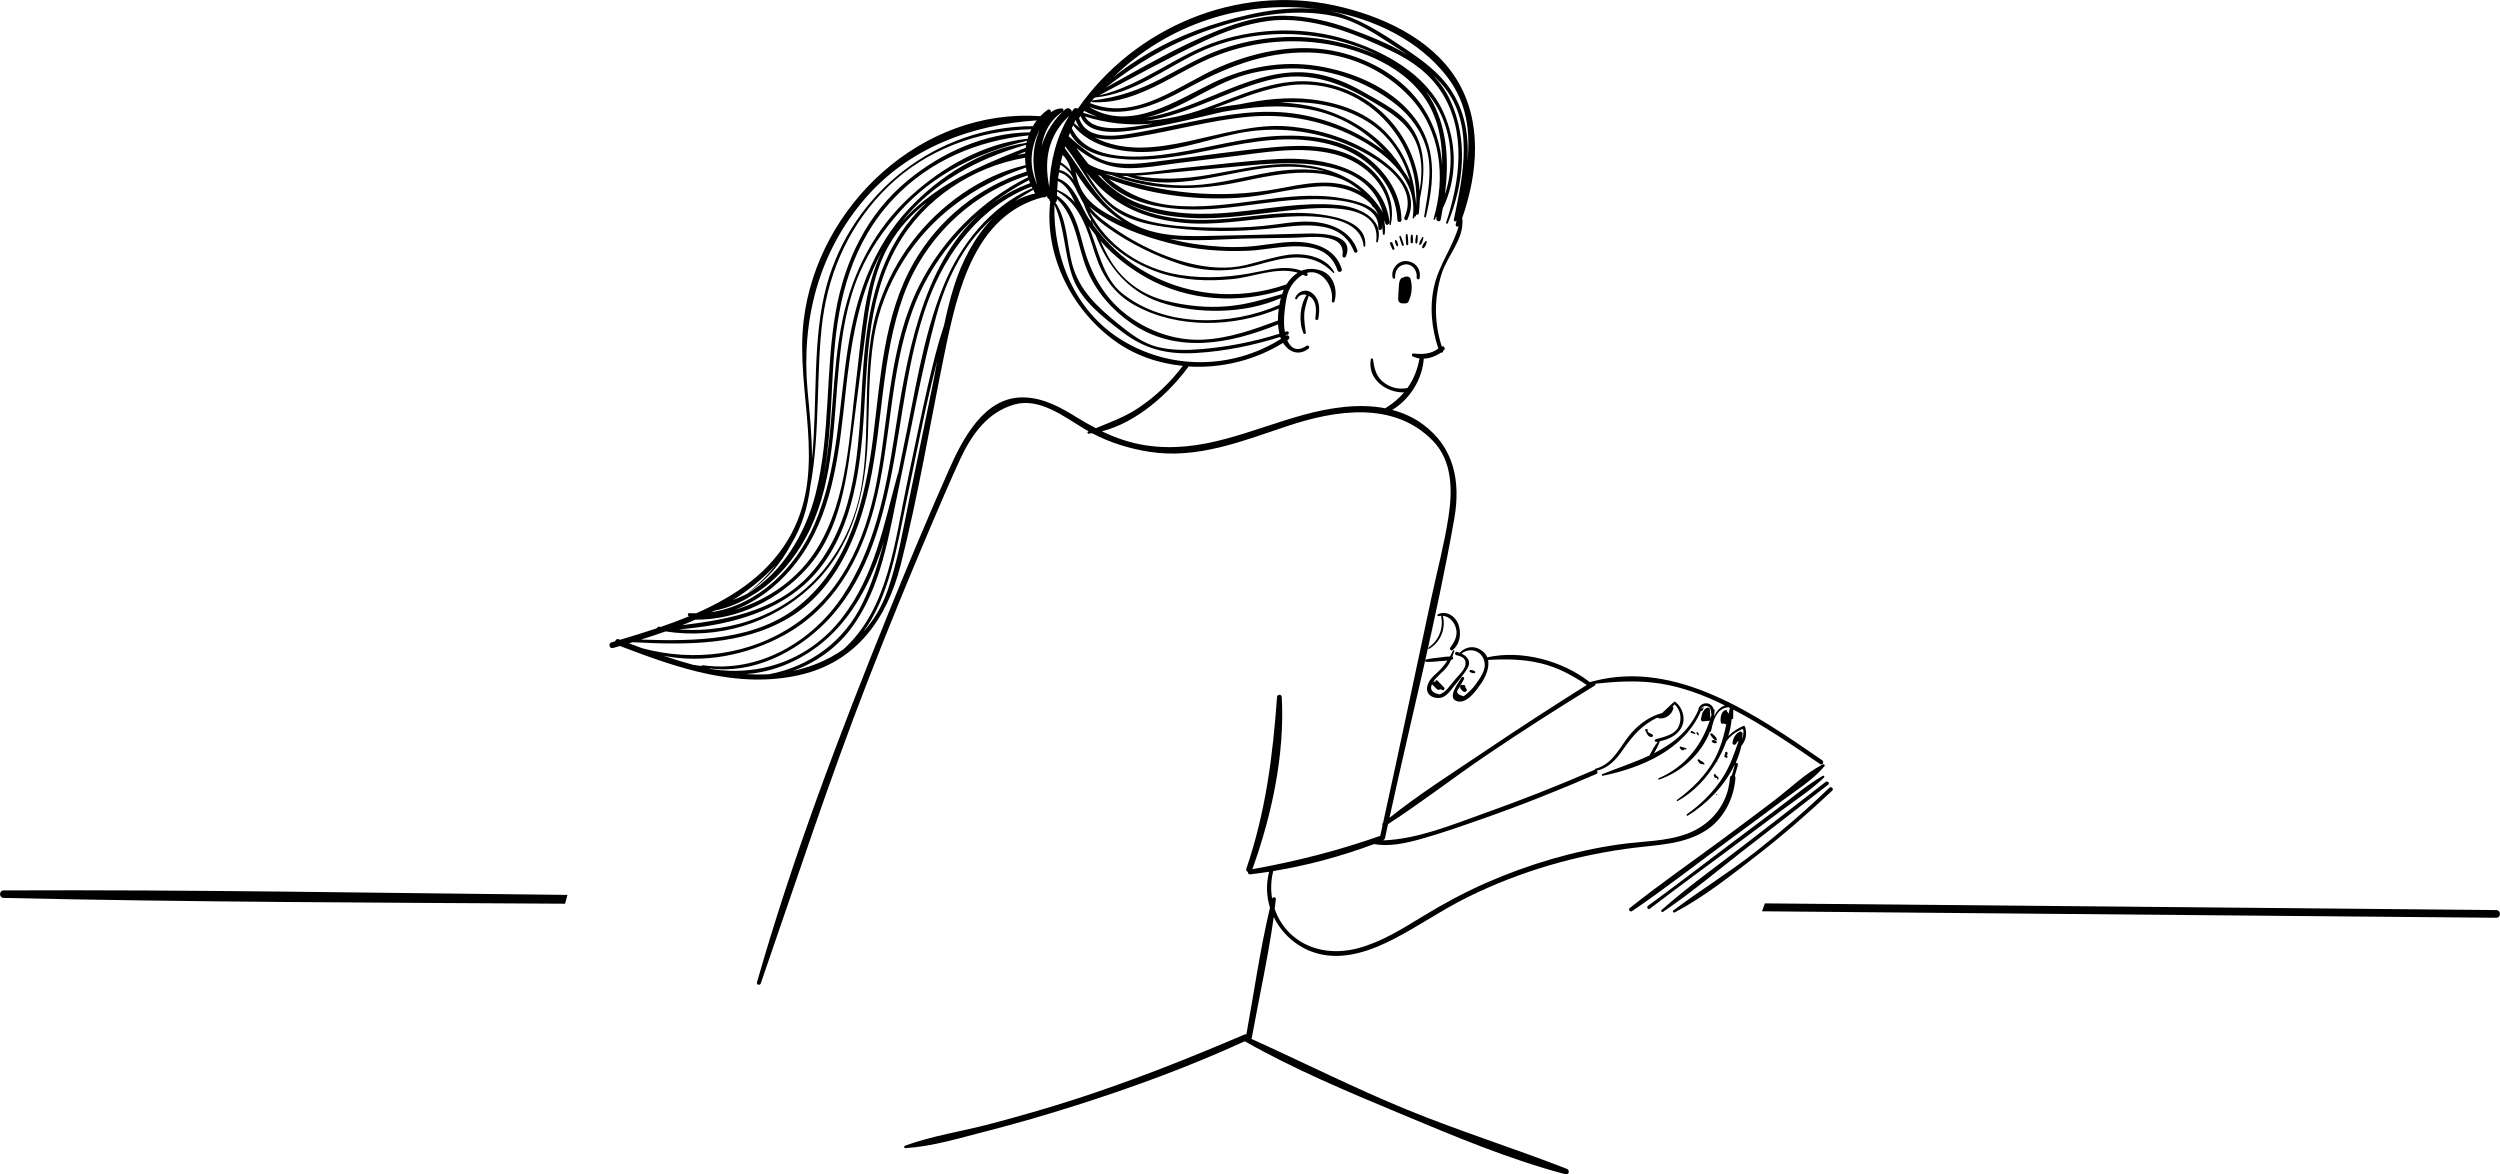 <svg xmlns="http://www.w3.org/2000/svg" version="1.1" id="Layer_1" x="0px" y="0px" style="enable-background:new 0 0 1000 1000;" viewBox="53.87 331.07 915.27 429.95"> <g> <path d="M261.62,658.7c-68.79-0.69-137.61-1.96-206.4-1.64c-1.78,0.01-1.77,2.71,0,2.75c68.48,1.55,137.02,1.7,205.53,2.12 C261.03,660.84,261.32,659.77,261.62,658.7z"/> <path d="M967.76,664.26c-89.25-0.81-178.5-1.64-267.75-2.46c-0.33,0.97-0.68,1.93-1.06,2.9c89.6,0.79,179.21,1.57,268.81,2.37 C969.57,667.08,969.56,664.28,967.76,664.26z"/> <path d="M568.68,426.65c-3.15-0.17-5.78,3.18-4.91,6.17c0.14,0.47,0.85,0.38,0.85-0.12c-0.01-2.25,0.82-4.1,3.15-4.73 c2.85-0.77,5.1,2.06,4.74,4.67c-0.1,0.7,0.95,1.03,1.09,0.3C574.24,429.63,572.03,426.83,568.68,426.65z"/> <path d="M570.3,433.25c-0.14-0.51-0.68-1-1.24-0.94c-0.26,0.03-0.53,0.05-0.79,0.08c-0.32,0.03-0.55,0.17-0.75,0.35 c-0.32-0.02-0.65,0.12-0.84,0.41c-0.64,0.95-0.63,2.07-0.71,3.18c-0.09,1.46-0.19,2.92-0.22,4.38c-0.02,0.78,0.66,1.41,1.42,1.42 l1.17,0.02c0.45,0.01,1.02-0.26,1.21-0.69C570.74,438.82,571.06,436.05,570.3,433.25z"/> <path d="M563.65,420.02c-0.23-0.64-1.13-0.27-0.86,0.36c0.29,0.66,0.54,1.36,0.9,1.99c0.21,0.38,0.79,0.12,0.69-0.29 C564.2,421.38,563.9,420.7,563.65,420.02z"/> <path d="M564.99,418.96c-0.16-0.16-0.37-0.02-0.39,0.16c-0.09,0.65,0.23,1.44,0.59,1.98c0.15,0.23,0.57,0.16,0.55-0.15 C565.7,420.28,565.48,419.46,564.99,418.96z"/> <path d="M566.71,417.56c-0.14-0.31-0.59-0.08-0.52,0.22c0.22,1.03,0.59,2.08,0.96,3.07c0.15,0.42,0.81,0.25,0.68-0.19 C567.51,419.62,567.17,418.54,566.71,417.56z"/> <path d="M569.38,418.98c-0.05-0.66-0.07-1.32-0.19-1.98c-0.07-0.39-0.63-0.26-0.65,0.09c-0.04,0.63,0.01,1.26,0.04,1.89 c0.03,0.56-0.02,1.13,0.18,1.66c0.1,0.28,0.53,0.33,0.61,0C569.51,420.09,569.41,419.54,569.38,418.98z"/> <path d="M571.06,417.21c-0.05-0.32-0.59-0.32-0.64,0c-0.12,0.83-0.16,1.69-0.1,2.53c0.04,0.54,0.8,0.54,0.84,0 C571.22,418.9,571.18,418.04,571.06,417.21z"/> <path d="M572.88,417.3c-0.01-0.3-0.47-0.39-0.54-0.07c-0.18,0.86-0.37,1.85-0.26,2.72c0.04,0.33,0.51,0.44,0.61,0.08 C572.94,419.18,572.92,418.17,572.88,417.3z"/> <path d="M574.56,417.97c-0.4,0.75-1.23,1.73-1.08,2.62c0.03,0.15,0.24,0.23,0.36,0.15c0.75-0.5,0.89-1.78,1.16-2.58 C575.08,417.89,574.68,417.73,574.56,417.97z"/> <path d="M575.83,419.34c-0.58,0.58-1.46,1.62-1.26,2.48c0.03,0.11,0.17,0.2,0.28,0.16c0.83-0.31,1.21-1.6,1.38-2.4 C576.28,419.35,576.01,419.16,575.83,419.34z"/> <path d="M534.09,438.26c-2.17-1.63-5.23-0.53-6.05,1.93c-0.13,0.4,0.5,0.67,0.69,0.29c0.76-1.51,2.16-1.8,3.48-1.42 c-2.46,3.9-2.96,9.85-1.1,14.08c0.17,0.4,0.89,0.21,0.83-0.22c-0.28-2.17-0.64-4.26-0.58-6.47c0.06-2.49,0.92-4.73,1.63-7.07 c0.63,0.33,1.2,0.79,1.6,1.37c1.38,1.98,1.11,4.67,0.83,6.92c-0.08,0.62,0.98,0.76,1.09,0.15 C537.11,444.27,537.23,440.62,534.09,438.26z"/> <path d="M680.7,599.63c-0.32-0.29-0.91,0.1-0.63,0.49c0.53,0.74,1.19,1.92,2.17,2.03c0.1,0.01,0.19-0.1,0.19-0.19 C682.44,601.01,681.34,600.21,680.7,599.63z"/> <path d="M682.4,602.69c-0.33-0.52-0.85-0.73-1.46-0.66c-0.32,0.04-0.57,0.43-0.28,0.68c0.45,0.41,0.99,0.6,1.58,0.37 C682.39,603.02,682.5,602.84,682.4,602.69z"/> <path d="M686.4,608.08c-0.1-0.17-0.22-0.28-0.36-0.37c0-0.07,0-0.14,0.01-0.21c0.07,0.01,0.16-0.01,0.19-0.08 c0.15-0.35,0.15-0.44,0.05-0.82c-0.13-0.53-0.99-0.28-0.81,0.22c0.01,0.03,0.02,0.05,0.03,0.07c-0.04,0.04-0.09,0.07-0.1,0.14 c-0.07,0.27-0.14,0.54-0.23,0.81c-0.08,0.24,0.09,0.47,0.31,0.55c0.29,0.09,0.51,0.11,0.8,0 C686.4,608.34,686.47,608.2,686.4,608.08z"/> <path d="M671.29,605.16c-0.47-0.38-1.06-0.47-1.64-0.58c-0.15-0.08-0.3-0.14-0.44-0.19c-0.27-0.09-0.5,0.24-0.36,0.47 c0.27,0.45,0.73,0.96,1.29,0.91c0.18-0.02,0.27-0.15,0.25-0.32c0-0.03-0.03-0.06-0.03-0.09c0.27,0.08,0.53,0.14,0.81,0.11 C671.3,605.45,671.42,605.26,671.29,605.16z"/> <path d="M674.54,599.47c-0.35-0.32-0.76-0.55-1.18-0.75c-0.42-0.2-0.79,0.44-0.37,0.63c0.46,0.2,0.93,0.37,1.43,0.42 C674.57,599.78,674.64,599.56,674.54,599.47z"/> <path d="M675.49,599.24c-0.2-0.33-0.71-0.03-0.52,0.3c0.18,0.31,0.33,0.52,0.61,0.74c0.12,0.1,0.28,0.01,0.26-0.15 C675.79,599.78,675.68,599.55,675.49,599.24z"/> <path d="M677.88,610.66c-0.36-0.64-0.85-0.8-1.46-1.17c-0.02-0.01-0.03,0-0.05-0.01c-0.11-0.11-0.22-0.21-0.33-0.32 c-0.29-0.3-0.85,0.11-0.59,0.46c0.37,0.49,0.67,1.09,1.3,1.23c0.1,0.02,0.2-0.04,0.24-0.13c0.18,0.11,0.38,0.21,0.64,0.25 C677.82,611.01,677.98,610.83,677.88,610.66z"/> <path d="M683,615.67c-0.01-0.1-0.06-0.2-0.17-0.22c-0.39-0.1-0.63-0.32-0.71-0.67c-0.24-0.57-1.06-0.22-0.78,0.33 c0.09,0.18,0.18,0.36,0.27,0.55c0.09,0.17,0.28,0.21,0.46,0.19l0.44,0.04c-0.01,0.16,0,0.22,0.05,0.48c0.04,0.2,0.36,0.2,0.41,0 C683.04,616,683.04,616.03,683,615.67z"/> <path d="M682.36,621.81c-0.25,0-0.25,0.38,0,0.38C682.6,622.19,682.6,621.81,682.36,621.81z"/> <path d="M659.04,600.22c-0.31-0.61-2.21-0.8-1.95-1.72c0.26-0.91-1.34-0.55-0.84,0.11c0.44,0.57,0.51,1.27,1.06,1.8 c0.43,0.42,1.19,0.73,1.67,0.25C659.1,600.54,659.11,600.37,659.04,600.22z"/> <path d="M587.75,559.49c-1.14-2.94-4.51-5.04-7.48-3.49c-0.37,0.19-0.11,0.77,0.28,0.66c0.34-0.09,0.67-0.13,0.99-0.15 c-0.04,0.06-0.06,0.14-0.04,0.23c0.89,4.46-0.91,8.87-4.67,11.44c-0.27,0.18-0.03,0.61,0.26,0.44c4.15-2.45,6.2-7.36,5.03-12.04 c-0.01-0.02-0.03-0.03-0.04-0.05c2.37,0.15,4.19,2.2,4.83,4.53c0.75,2.74-0.57,5.07-2.13,7.17c-0.37,0.49,0.36,1.22,0.85,0.85 C588.49,566.91,588.98,562.68,587.75,559.49z"/> <path d="M721,609.42c-23.78-16.4-53.33-37.02-83.83-28.94c-0.14,0-0.28,0.03-0.43,0.11c-0.27,0.07-0.54,0.14-0.82,0.22 c-10.09-7.88-25.03-11.9-37.54-9.08c-0.27-0.68-0.68-1.31-1.28-1.86c-2.78-2.54-6.16-2.47-8.86,0.17c-0.3-0.12-0.6-0.23-0.91-0.32 c-0.75-0.23-1.09,0.98-0.32,1.18c1.66,0.44,3.77,0.94,3.37,3.56c-0.28,1.85-2.42,3.71-3.57,5.13c-0.96,1.18-1.92,2.36-2.9,3.52 c-0.79,0.98-1.78,1.71-2.97,2.19c-2.84-0.56-3.74-1.84-2.77-3.8c0.03,0.12,0.08,0.23,0.18,0.33c0.55,0.53,1.1,1.06,1.66,1.6 c0.32,0.31,0.87,0.22,1.15-0.07c0.27,0.13,0.54,0.28,0.82,0.39c0.59,0.24,0.96-0.6,0.58-1c-0.8-0.84-1.59-1.7-2.42-2.51 c-0.41-0.4-0.93,0.11-0.72,0.55c-0.06-0.03-0.12-0.07-0.18-0.1c-0.21-0.12-0.43-0.12-0.61-0.04c1.18-1.94,3.53-3.53,4.9-5.29 c0.67-0.87,1.19-1.78,1.62-2.73c0.13-0.04,0.27-0.06,0.4-0.12c0.4-0.16,0.53-0.83,0.04-0.97c0.26-0.68,0.5-1.37,0.72-2.08 c0.11-0.37-0.42-0.49-0.56-0.16c-0.31,0.73-0.66,1.44-1.04,2.14c-1.2-0.05-2.42,0.2-3.62,0.33c-1.72,0.19-3.47,0.34-5.15,0.76 c-0.5,0.12-0.37,0.84,0.12,0.86c1.68,0.07,3.36-0.12,5.04-0.27c0.88-0.08,1.8-0.1,2.69-0.21c-1.11,1.68-2.42,3.24-3.93,4.58 c-1.56,1.38-2.83,2.6-3.39,4.65c-0.9,3.24,2.11,4.86,4.83,4.4c2.13-0.36,3.71-2.77,4.93-4.29c1.67-2.08,3.45-4.14,4.84-6.42 c1.6-2.64,0-4.45-2.14-5.5c3.59-2.64,8.16-0.65,8.52,3.86c0.2,2.52-1.77,5.19-3.14,7.17c-1.22,1.76-2.84,3.32-4.54,4.61 c-2.44-0.57-3.03-1.55-1.79-2.92c0.62-1.13,1.27-2.25,1.89-3.39c0.32-0.59-0.56-1.11-0.9-0.53c-0.95,1.64-5.71,7.55-1.55,8.69 c3.61,0.99,7.14-4.26,8.82-6.71c1.48-2.17,3-5.59,2.44-8.43c6.66-0.37,12.95-0.32,19.49,1.28c6.13,1.5,11.46,4.43,16.63,7.88 c-12.6,7.92-25.09,16.02-37.43,24.34c-11.67,7.87-23.76,15.5-34.8,24.3c7.92-36.45,17.26-72.76,23.72-109.47 c2.4-13.61-0.01-26.21-11.57-34.65c-3.45-2.52-7.22-4.18-11.15-5.22c6.51-3.89,11.04-11.26,11.56-18.77 c2.2-0.08,4.42-0.91,6.21-2.17c0.44,0.12,0.97-0.18,0.86-0.69c0.11-0.09,0.24-0.18,0.34-0.28c0.68-0.63-0.1-1.58-0.84-1.36 c-2.79-8.73-2.81-17.59-0.08-26.43c2.1-6.8,8.22-12.66,7.65-20.1c-0.01-0.11-0.07-0.19-0.14-0.25c5.85-16.6,7.55-35.77-2.12-51.18 c-9.5-15.13-27.82-23.22-44.6-26.86c-35.85-7.76-73.22,8.07-93.93,37.81c-0.49-0.33-1.22-0.32-1.68,0.34 c-0.19,0.26-0.34,0.55-0.52,0.81c-0.06-0.97-1.38-1.82-2.37-0.96c-4.05,3.56-7.13,8.36-8.68,13.53c0.78-5,3.03-9.55,7.68-12.6 c0.53-0.35,0.35-1.24-0.33-1.23c-1.63,0.03-2.96,0.62-4.07,1.53c0.45-0.61-0.44-1.47-1.05-1.04c-1.01,0.71-1.89,1.51-2.71,2.37 c-43.33-3.05-81.58,32.65-86.64,74.73c-3.15,26.19,8.7,53.28-4.48,78.09c-7.47,14.06-20.51,22.86-34.89,29.17 c-0.83,0-1.65-0.01-2.49-0.05c-0.73-0.04-0.72,1.02-0.05,1.13c-3.44,1.43-6.94,2.72-10.44,3.92c-0.18-0.03-0.35-0.05-0.53-0.09 c-0.43-0.09-0.73,0.22-0.8,0.55c-0.07,0.01-0.14,0.02-0.2,0.02c-0.1,0.01-0.17,0.07-0.23,0.12c-4.41,1.48-8.82,2.82-13.1,4.1 c-0.17-0.07-0.35-0.13-0.52-0.2c-0.67-0.26-1.14,0.18-1.26,0.73c-0.45,0.13-0.91,0.27-1.36,0.4c-1.33,0.39-0.76,2.47,0.57,2.08 c0.83-0.24,1.67-0.49,2.5-0.74c20.99,8.03,42.9,15.73,65.56,10.68c20.93-4.67,32.22-20.56,37.25-40.42 c6.5-25.66,10.82-52.06,16.16-77.99c4.68-22.74,11.06-50.11,35.89-56.57c0.42,0.21,0.95,0.05,1.24-0.32 c0.05-0.01,0.09-0.03,0.14-0.04c0.14,0.23,0.25,0.47,0.4,0.71c0.13,0.21,0.33,0.31,0.53,0.34c0,0.02,0,0.04,0,0.07 c0.01,0.38,0.16,0.66,0.36,0.89c-2.15,19.6,7.72,39.32,23.45,50.81c7.39,5.4,16.11,8.4,25.1,9.29 c-4.58,6.11-10.02,11.21-16.38,15.48c-4.84,3.24-10.18,5.12-15.45,7.34c-2.24-1.16-4.44-2.41-6.6-3.73 c-6.28-3.87-12.42-7.42-19.97-7.55c-14.48-0.25-22.44,15.7-27.34,26.77c-7.65,17.29-14.97,34.74-22.06,52.27 c-17.87,44.17-35.04,89.27-48.11,135.12c-0.26,0.91,1.1,1.26,1.4,0.39c12.84-37.08,24.98-74.3,39.22-110.89 c7.36-18.91,15.03-37.71,22.99-56.38c3.54-8.3,7.06-16.63,10.87-24.82c4.12-8.85,9.99-17.11,19.81-19.87 c9.14-2.57,18.12,4.45,25.45,8.87c0.56,0.34,1.14,0.65,1.72,0.97c-0.09,0.04-0.17,0.07-0.26,0.11c-0.36,0.16-0.19,0.79,0.2,0.75 c0.42-0.04,0.85-0.12,1.27-0.18c6.55,3.46,13.63,5.65,20.96,6.81c17.65,2.78,34.22-3.98,50.63-9.44 c17.62-5.87,38.97-9.28,53.25,5.47c7.21,7.46,7.12,18.32,5.65,27.88c-1.52,9.86-4.11,19.62-6.21,29.37 c-5.92,27.52-11.66,55.08-17.72,82.57c-0.03,0.03-0.06,0.05-0.09,0.07c-0.28,0.23-0.26,0.56-0.1,0.81 c-0.28,1.29-0.56,2.58-0.85,3.87c-15.37,5.43-30.8,9.32-46.82,12.22c7.1-19.69,11.9-42.02,10.77-63.03c-0.06-1.12-1.66-1.11-1.74,0 c-1.55,21.7-4.17,42.11-11.22,62.82c-0.2,0.58,0.1,1,0.53,1.19c-0.01,0.47,0.28,0.96,0.82,0.9c2.33-0.27,4.66-0.59,6.98-0.95 c-1.18,4.5-0.98,9.01,0.31,13.14c-3.61,15.25-5.83,30.96-8.63,46.37c-0.21-0.03-0.44-0.03-0.67,0.07 c-20.42,8.72-40.96,16.9-62.1,23.72c-10.23,3.3-20.57,6.26-30.96,9.01c-10.31,2.72-21.21,4.33-31.23,7.96 c-0.47,0.17-0.43,0.95,0.12,0.92c9.91-0.62,19.88-3.7,29.47-6.15c11.16-2.85,22.22-6.08,33.2-9.57 c20.9-6.63,41.62-14.27,61.57-23.41c18.04,10.26,37.56,18.41,56.69,26.4c19.67,8.22,40.05,16.84,60.7,22.27 c1.29,0.34,1.73-1.49,0.54-1.95c-19.36-7.58-39.22-13.76-58.49-21.66c-19.37-7.93-37.97-17.34-57.02-25.93 c0.05-0.1,0.11-0.19,0.14-0.32c2.66-14.7,5.96-29.47,8.05-44.3c3.42,7.05,10.12,12.47,18.35,13.87c8.72,1.49,17.57-1.73,25.22-5.63 c9.37-4.78,17.98-10.86,27.44-15.52c19.3-9.52,40.3-15.6,61.65-18.15c8.82-1.05,17.91-1.34,25.61-6.3 c6.48-4.17,10.21-11.67,10.77-19.2c0.02-0.31-0.08-0.54-0.25-0.69c0.39-1.37,0.79-2.74,1.16-4.12c0.07-0.27-0.09-0.55-0.35-0.62 c-0.17-0.05-0.32-0.06-0.47-0.08c0.91-2.03,1.62-4.13,2.07-6.25c0.04-0.02,0.08-0.05,0.11-0.09c1.6-2.03,2.03-4.36,1.25-6.84 c-0.07-0.23-0.35-0.44-0.6-0.34c-2.09,0.85-3.98,2.14-5.55,3.73c0.62-2.05,1.06-4.15,1.22-6.2c0.27,0.04,0.58-0.1,0.59-0.46 c0.01-1.01,0.01-2.03,0.02-3.04c11.11,5.76,21.53,12.9,31.82,19.96C721.05,611.39,721.85,610,721,609.42z M349.53,474.05 c-2.37-25.8,4.1-50.77,21.27-70.55c15.95-18.36,38.93-26.82,62.62-28.35c-0.52,0.67-0.99,1.38-1.4,2.11 c-35.34,0.04-66.32,24.5-75.53,58.4c-5.33,19.59-3.26,42.36-5.35,63.48C351.18,490.91,350.31,482.47,349.53,474.05z M337.42,538.35 c0.18-0.19,0.34-0.39,0.52-0.58c-2.77,3.64-6.08,7.06-10.09,10.19c-0.04,0.03,0.01,0.1,0.05,0.07c6.96-4.85,11.94-10.85,15.55-17.6 c4.09-6.68,6.17-13.85,7.08-21.31c3.75-20.11,2.03-42.71,4.53-61.21c2.5-18.54,10.46-35.45,23.93-48.52 c14.01-13.59,33.14-20.59,52.46-21c-0.19,0.38-0.39,0.75-0.56,1.13c-16.31,0.15-32.3,7.39-44.72,17.63 c-14.86,12.25-23.03,29.3-26.33,48.01c-3.91,22.16-1.82,44.93-7.41,66.87c-3.7,14.49-12.15,28.61-24.86,36.35 c-1.73,0.89-3.52,1.69-5.37,2.36C327.7,547.3,332.83,543.26,337.42,538.35z M430.99,398.12c-5.65,2.1-10.6,4.91-14.96,8.27 c4.54-3.59,9.43-6.74,14.57-9.39C430.72,397.38,430.84,397.76,430.99,398.12z M430.46,380.64c-0.16,0.46-0.31,0.93-0.44,1.41 c-0.06-0.1-0.14-0.17-0.28-0.15c-15.68,1.74-30.68,10.28-42.2,20.73c-13.26,12.03-21.45,27.81-25.15,45.21 c-4.25,19.98-3.1,40.69-7.61,60.61c3.39-15.35,3.24-31.59,4.39-47.11c1.59-21.45,6.77-41.68,21.9-57.62 C394.22,389.87,411.75,382.5,430.46,380.64z M315.42,554.64c5.07-1,9.74-2.99,13.95-5.7c9.38-5.43,16.74-14.93,21.17-24.34 c8.77-18.61,8.55-40.02,10.51-60.07c1.11-11.45,2.93-22.92,7.53-33.54c3.58-8.26,8.79-15.8,14.78-22.49 c12.43-13.89,28.64-21.59,46.47-25.86c0.03-0.01,0.03-0.03,0.05-0.04c-0.06,0.25-0.13,0.51-0.19,0.76 c-16.45,2.38-31.86,12.19-43.06,24.14c-13.41,14.31-19.45,32.44-22.4,51.49c-3.34,21.52-3.46,43.79-12.19,64.11 c-6.81,15.87-20.62,29.52-37.77,32.09C314.67,554.99,315.05,554.83,315.42,554.64z M411.14,392.91c-0.66,0.31-1.32,0.64-1.97,0.98 c-9.55,4.78-18.43,10.66-25.57,18.88c11.7-14.8,28.01-23.61,45.95-28.68c-0.07,0.36-0.11,0.72-0.16,1.08 C423.26,387.57,417.09,390.05,411.14,392.91z M429.24,386.61c-0.02,0.21-0.04,0.43-0.05,0.64c-1.02,0.17-2.03,0.36-3.04,0.58 C427.18,387.42,428.21,387.02,429.24,386.61z M376.77,423.11c-6.89,14.12-7.42,31.25-9.37,46.52c-2.64,20.59-3.11,43.8-14.21,62.01 c-6.9,11.33-18.07,19.05-30.51,22.76c10.38-3.85,19.29-11.87,25.38-21.09c11.24-17.02,13.18-38.54,15.35-58.27 C365.4,456.97,368.08,438.96,376.77,423.11z M308.44,557.93c15.5,0.14,30.46-7.28,40.77-18.72c12.79-14.19,14.81-33.99,17.14-52.12 c1.43-11.11,2.86-22.22,4.29-33.33c1.48-11.45,2.95-22.98,8.81-33.15c3.57-6.21,8.36-11.27,13.85-15.57 c-2.7,2.54-5.2,5.29-7.44,8.25c-12.95,17.19-15.24,38.64-16.41,59.47c-1.28,22.73-2.12,47-16.67,65.79 c-12.09,15.63-30.79,19.12-49.16,21.41C305.25,559.32,306.85,558.63,308.44,557.93z M348.37,545.09 c15.44-13.8,19.67-35.8,21.29-55.44c1.92-23.28,0.8-47.7,12.74-68.69c9.72-17.09,27.52-28.89,46.77-32.14 c0.01,0.91,0.08,1.81,0.18,2.71c-16.34,3.71-31.5,14.8-41.5,27.97c-5.28,6.95-9.28,14.58-12.11,22.83 c-3.47,10.12-4.13,20.85-4.44,31.46c-0.33,11.57-0.06,23.27-1.92,34.73c-1.83,11.25-6.39,21.72-13.5,30.62 c-12.84,16.09-33.38,24-53.55,22.34C318.82,560.18,335.9,556.23,348.37,545.09z M297.53,562.24c19.16,2.99,38.77-2.84,53.03-16.13 c15.49-14.44,20.19-34.33,21.04-54.78c0.5-12.13,0.26-24.21,2.14-36.25c1.57-10.06,5.24-19.5,10.6-28.14 c10.55-17.01,26.48-28.17,45.14-34.52c0.07,0.49,0.13,0.98,0.24,1.47c-0.01,0-0.02,0-0.03,0c-17.48,5.57-32.18,17.45-41.3,33.38 c-11.13,19.45-12.16,42.82-14.94,64.52c-2.85,22.24-8.54,45.74-26.59,60.68c-16.05,13.28-38.39,13.39-58.35,12.77 C291.53,564.31,294.54,563.3,297.53,562.24z M284.17,566.59c0.43-0.13,0.87-0.27,1.3-0.4c19.29,1,39.87,1.32,57.01-8.8 c17.21-10.16,25.59-30.02,29.66-48.69c4.99-22.9,4.4-46.75,12.35-69.03c7.49-20.99,24.4-37.46,45.58-44.39 c0.06,0.22,0.13,0.43,0.19,0.65c-17.13,8.61-31.16,22.51-39.81,39.65c-10.6,21-11.09,45.52-14.96,68.29 c-3.7,21.8-11.78,42.93-30.63,55.85c-16.38,11.23-36.92,13.77-55.86,8.68C287.37,567.79,285.76,567.19,284.17,566.59z M310.72,574.88c-0.37-0.04-0.73-0.07-1.08-0.12c-0.67-0.09-1.37-0.21-2.06-0.31c-3.64-0.98-7.25-2.1-10.82-3.3 c14.79,2.94,30.64-0.24,43.82-7.36c18.34-9.9,28.27-27.76,33.42-47.35c6.23-23.69,5.47-48.63,13.98-71.83 c5.03-13.73,13.76-25.93,24.77-35.49c-21.77,19.5-27.12,53.98-31.47,81.87c-3.16,20.21-7.34,40.81-18.8,58.14 c-11.14,16.86-30.79,28.42-51.3,25.49C310.94,574.58,310.79,574.71,310.72,574.88z M327.05,577.86 c12.64-0.93,24.64-7.18,33.37-16.71c8.06-8.8,13.4-20.08,17.07-31.85c-1.97,7.85-4.42,15.52-7.89,22.71 c-6.81,14.11-19.44,23.11-34.11,25.89C332.69,578.06,329.87,578.03,327.05,577.86z M395.03,473.42 c-2.72,13.28-5.44,26.56-8.17,39.84c-2.33,11.35-4.2,22.93-8.01,33.91c-2.04,5.87-5.05,10.94-8.9,15.21 c9.79-13.36,12.43-32.1,15.74-47.7c3.63-17.1,6.81-34.36,11.25-51.27C396.33,466.76,395.71,470.11,395.03,473.42z M403.13,435.92 c-1.45,4.62-2.6,9.36-3.61,14.14c-2.34,7.01-4.11,14.24-5.76,21.41c-2.82,12.19-5.26,24.47-7.86,36.71 c-4.39,20.69-6.71,45.85-23.29,60.65c-2.97,2.07-6.23,3.83-9.77,5.25c-2.87,1.15-5.78,2.01-8.71,2.63 c8.28-2.96,15.77-8.26,21.07-15.24c11.48-15.12,14.12-34.93,17.96-53c4.35-20.46,7.94-41.27,13.42-61.47 c2.66-9.78,6.59-19.13,12.65-27.31c2.4-3.24,5.14-6.13,8.11-8.77C410.57,417.8,405.83,427.3,403.13,435.92z M399.14,436.1 c-7.6,18.8-10.41,39.75-14.65,59.48c-0.63,2.93-1.22,5.9-1.8,8.89c-0.07,0.03-0.12,0.08-0.15,0.17 c-5.12,18.52-8.34,37.18-20.48,52.76c-11.76,15.09-29.6,21.55-48.16,18.57c-0.08-0.02-0.15-0.03-0.23-0.05 c0.03-0.05,0.04-0.07,0.04-0.13c15.91,2.08,31.46-5.8,42.5-16.94c14-14.13,20.06-34.35,23.87-53.34 c4.29-21.37,5.91-43.32,13.45-63.93c6.64-18.14,19.47-35.24,38.01-42.18c0.11,0.24,0.25,0.46,0.37,0.7 c-0.1-0.07-0.23-0.11-0.37-0.05C416.14,406.96,405.35,420.76,399.14,436.1z M425.37,404.73c2.12-1.42,4.31-2.77,6.54-4.03 c0.12-0.07,0.16-0.16,0.17-0.26c0.25,0.49,0.48,0.99,0.77,1.45C430.19,402.46,427.7,403.45,425.37,404.73z M433.67,398.89 c-3.31-7.2-2.52-13.82,0.8-20.27c-0.32,0.83-0.62,1.66-0.88,2.43C431.68,386.65,431.83,393.17,433.67,398.89z M583.97,359.57 c7.04,9.36,8.18,19.78,7.16,30.37c0.53-9.24-0.91-18.36-6.39-26.38c-4.18-6.11-10.42-10.62-16.48-14.69 c-7.06-4.74-14.3-9.54-22.38-12.35c-1.77-0.62-3.6-1.09-5.47-1.46C556.98,337.97,573.71,345.93,583.97,359.57z M536.68,334.48 c-13.21-1.53-27.88,2.05-39.81,5.96c-12.65,4.15-24.88,10.52-35.37,18.85C481.24,340.1,508.7,330.75,536.68,334.48z M494.71,342.66 c14.74-5.38,32.41-9.08,47.96-5.61c7.93,1.77,14.92,6.56,21.65,10.89c1.65,1.06,3.29,2.14,4.91,3.26c-6.54-4.04-14-6.94-21.04-9.55 c-7.78-2.89-15.91-4.73-24.23-4.82c-8.36-0.09-16.58,2.34-24.27,5.41c-14.18,5.67-27.66,13.54-41.09,20.98 C469.62,354.58,481.46,347.5,494.71,342.66z M454.43,366.97c0.13-0.07,0.27-0.14,0.4-0.21c13.82-1.36,25.17-10.37,37.35-16.23 c14.41-6.94,31.01-8.52,46.64-5.64c6.45,1.19,13.14,3.3,19.37,6.35c-4.84-2.15-9.94-3.72-14.8-4.83 c-14.03-3.21-28.94-2.08-42.46,2.72c-7.58,2.69-14.55,6.88-21.66,10.59c-8.14,4.26-16.32,7.1-25.46,8.13 c-0.09,0.01-0.15,0.05-0.2,0.1C453.88,367.62,454.16,367.3,454.43,366.97z M453.58,368c-0.12,0.18-0.05,0.45,0.23,0.47 c13.77,0.88,26.51-7.88,38.25-13.84c13.39-6.79,28.02-9.58,42.97-8.05c14.51,1.48,31.06,7.51,39.92,19.66 c5.41,7.42,7,16.27,6.91,25.25c-0.53-7.37-2.77-14.56-6.99-21.04c-6.86-10.52-18.67-17.42-30.68-20.29 c-14.44-3.45-29.72-0.52-43.17,5.17c-15,6.35-30.86,20.52-48.06,13.48C453.17,368.54,453.37,368.27,453.58,368z M578.49,368.68 c-0.76-1.46-1.64-2.83-2.6-4.14c0.89,1.04,1.74,2.1,2.52,3.22c6.93,9.94,8.26,23.12,4.46,34.49 C584.31,390.81,583.91,379.17,578.49,368.68z M450.8,371.67c1.57,0.84,3.14,1.53,4.71,2.1c-1.62-0.38-3.25-0.82-4.88-1.34 c-0.03-0.01-0.06-0.01-0.09-0.01c-0.01-0.05-0.04-0.08-0.05-0.13c-0.01-0.04-0.04-0.07-0.06-0.11 C450.56,372.01,450.68,371.84,450.8,371.67z M562.09,380.4c-7.17-8.01-17.81-11.73-28.22-12.95c-8.74-1.02-17.55,0.05-26.19,1.81 c-3.22,0.39-6.43,0.92-9.59,1.57c8.3-3.04,16.46-6.51,25.21-8.13c27.05-5.02,51.04,17.48,48.98,44.34c0.07-1.47-0.06-2.9-0.34-4.31 C571.22,394.43,567.75,386.72,562.09,380.4z M570.09,397.44c-0.69-1.38-1.53-2.69-2.46-3.95c-6.62-11.34-18.56-19.49-31.04-22.84 c-4.51-1.21-9.22-1.85-14.01-2.05c11.12-0.69,22.48,1.09,32.04,7.06C562.45,380.55,567.75,388.61,570.09,397.44z M533.89,360.92 c-13.43-1.06-26.3,5.23-38.57,9.72c-7.29,2.67-14.6,4.29-21.96,4.69c16.12-2.24,32.27-12.45,47.7-15.53 c15.05-3,27.51,3.53,39.87,11.28c6.72,4.22,11.17,8.88,12.79,16.83c0.87,4.27,0.57,8.68-0.11,13.03 C572.29,379.94,555.65,362.65,533.89,360.92z M475.87,376.33c-0.36,0.06-0.72,0.13-1.07,0.19c-5.95,0.97-20.04,3.9-23.72-2.81 C459.2,376.29,467.55,377.1,475.87,376.33z M449.22,373.92c0.09-0.13,0.18-0.26,0.27-0.39c3.43,8.85,18.67,5.3,25.64,4.2 c8.89-1.4,17.59-3.72,26.36-5.7c10.52-1.83,21-2.96,31.99-0.87c11.1,2.12,20.15,7.69,27.39,15.46c-0.23-0.18-0.46-0.37-0.69-0.55 c-9.65-7.24-20.82-11.8-32.77-13.45c-12.2-1.68-24.56,0.43-36.51,2.84c-6.56,1.32-13.08,2.79-19.67,3.96 c-7.04,1.25-19.46,3.89-22.31-5.19C449.03,374.15,449.13,374.05,449.22,373.92z M447.66,374.93c0.39,1.19,0.94,2.19,1.59,3.05 c-0.72-0.56-1.43-1.16-2.14-1.8C447.3,375.76,447.47,375.35,447.66,374.93z M438.01,399.5c-1.97-9.78-0.53-18.69,7.31-26.04 C440.57,381.19,438.35,390.44,438.01,399.5z M447.8,400.22c0.03,0.07,0.05,0.15,0.08,0.23c0.32,0.83,0.72,1.6,1.2,2.32 c0.49,1.01,0.99,1.99,1.52,2.88c4.3,12.47,15.78,21.3,28.02,25.35c8.42,2.78,17.61,3.12,26.37,2.26c7.56-0.74,16.45-4.61,24-2.35 c-1.59,0.98-2.97,2.44-4.12,4.27c-17.84,6.26-37.4,4.3-53.53-5.61c-6.7-4.11-12.37-9.65-17.05-15.92c-0.3-0.65-0.59-1.29-0.9-1.93 c-0.07-0.14-0.29-0.04-0.24,0.1c0.05,0.15,0.1,0.3,0.14,0.45c-0.15-0.21-0.31-0.41-0.45-0.62c-3.49-4.99-5.37-13.1-11.6-15.26 c0.09-0.75,0.23-1.48,0.34-2.21C444.55,394.86,446.32,397.4,447.8,400.22z M447.57,393.89c4.47,7.19,10.35,13.77,17.34,18.35 c-1.77-0.84-3.53-1.72-5.25-2.67c-5.43-2.98-9.61-6.61-11.32-12.73C448.07,395.85,447.83,394.86,447.57,393.89z M454.73,423.85 c2.66,8.25,6.81,14.63,14.49,18.91c15.79,8.8,36.5,8.21,52.81,1.3c-0.2,1.45-0.3,2.93-0.3,4.37c-8.96,3.31-17.86,6.54-27.51,6.99 c-10.32,0.48-20.59-3.29-28.62-9.67c-7.7-6.12-12.43-14.79-14.98-24.15c-1.83-6.72-3.57-14.89-9.79-18.92 c0-0.52,0.03-1.02,0.05-1.52C449.4,405.91,451.91,415.08,454.73,423.85z M440.91,400.58c0.05-1.1,0.12-2.19,0.23-3.27 c3.11,1.5,4.78,4.71,6.29,7.85C445.71,403.22,443.59,401.65,440.91,400.58z M451.91,430.01c3.26,7.86,9.07,14.45,15.99,19.28 c16.64,11.61,36.4,7.67,53.88,0.53c0.07,1.22,0.23,2.38,0.48,3.43c-9.39,2.96-19.01,4.85-28.85,5.66 c-5.32,0.43-10.63,0.45-15.83-0.84c-5.33-1.32-9.92-4.86-14.1-8.24c-7.69-6.24-14.6-12.44-17.16-22.36 c-1.91-7.39-1.71-15.73-6.05-22.27c0.34-0.22,0.58-0.6,0.57-1.14c0-0.06,0-0.11,0-0.17C448.02,410.82,448.19,421.03,451.91,430.01z M522.25,442.72c-0.05,0.01-0.1,0.01-0.15,0.03c-17.66,7.75-41.71,8.33-57.41-4.31c-7.05-5.67-8.76-16.01-12.27-24.67 c0.81,1.15,1.67,2.26,2.55,3.36c4.41,11.29,11.71,20.61,23.8,24.65c13.25,4.42,30.96,4.28,44.04-1.59 C522.6,441.01,522.4,441.85,522.25,442.72z M503.22,443.2c-7.65,0.64-15.42-0.17-22.84-2.09c-7.41-1.92-13.57-5.93-18.17-12.04 c-2.25-2.99-3.88-6.34-5.4-9.74c4.81,5.45,10.65,9.97,16.98,13.51c15.16,8.48,33.7,9.61,50.07,4.25c-0.22,0.5-0.42,1.06-0.61,1.63 C516.56,440.66,510.28,442.61,503.22,443.2z M441.71,393.29c0.11-0.65,0.24-1.29,0.37-1.94c1.19,0.76,2.25,1.66,3.23,2.73 c0.58,0.64,0.99,1.4,1.39,2.15c0.05,0.22,0.1,0.45,0.16,0.67C445.58,395.1,443.91,393.76,441.71,393.29z M442.24,390.49 c0.19-0.91,0.4-1.82,0.65-2.71c1.79,1.7,2.63,3.86,3.23,6.12C445.04,392.56,443.71,391.41,442.24,390.49z M464.09,455.27 c-16.79-10.56-24.75-30.1-24.18-49.28c3.8,8.52,3.56,17.84,6.68,26.59c3.04,8.53,11.3,14.78,18.24,20.07 c8.39,6.39,16.58,8.29,27.02,7.65c10.44-0.63,20.76-2.74,30.73-5.88c0.08,0.24,0.16,0.49,0.25,0.72 C504.97,466.39,482.07,466.58,464.09,455.27z M531.24,482.91c-19.58,5.34-37.26,14.45-58.16,11.16c-5.57-0.87-10.8-2.7-15.8-5.09 c12.72-3.25,24.38-13.68,31.74-23.74c12.06,0.75,24.43-2.32,34.58-8.65c2.18,3.45,5.81,4.89,9.39,2.06 c0.56-0.45-0.17-1.38-0.76-0.99c-3.8,2.52-5.93,0.66-7.08-2.04c0.13-0.09,0.27-0.16,0.4-0.25c0.87-0.59,0.05-2.02-0.83-1.42 c-0.04,0.03-0.08,0.05-0.12,0.08c-0.02-0.08-0.03-0.15-0.05-0.23c0.25-0.08,0.49-0.15,0.74-0.24c0.74-0.25,0.42-1.42-0.32-1.17 c-0.23,0.08-0.45,0.14-0.68,0.22c-0.21-1.15-0.31-2.23-0.33-3.03c-0.06-3.22,0.36-6.6,1-9.74c0.66-3.22,2.5-5.84,5.17-7.76 c0.25-0.18,0.5-0.31,0.74-0.45c0.3,0.14,0.61,0.26,0.9,0.43c0.64,0.35,1.21-0.63,0.57-0.98c-0.04-0.02-0.09-0.04-0.13-0.06 c5.5-1.79,10.08,4.95,9.25,10.18c-0.1,0.62,0.77,0.89,0.96,0.26c1.29-4.18-0.29-9.79-4.91-11.33c-2.65-0.89-5.04-0.79-7.13,0.06 c-5-1.87-10.34-0.8-15.56,0.3c-9.52,2.02-19.18,2.79-28.83,1.27c-14.29-2.25-26.8-10.62-33.28-23.26c2.1,2.41,4.6,4.45,7.22,6.28 c7.86,5.53,16.99,10.02,26.12,13c9.42,3.07,18.81,2.88,28.27,0.23c9.91-2.77,19.74-5.36,27.68,2.95c0.18,0.18,0.45-0.05,0.34-0.26 c-3.02-5.77-11.19-7.17-17.06-6.31c-5.26,0.77-10.27,2.51-15.42,3.73c-6.83,1.62-13.82,0.98-20.57-0.67 c-11.16-2.72-22.76-8.84-31.82-15.91c-1.9-1.48-3.46-3.11-4.83-4.87c0.64,0.55,1.31,1.07,1.97,1.57 c7.68,5.75,17.72,9.26,26.89,11.69c9.73,2.59,19.86,3.4,29.89,2.91c10.03-0.5,27.78-6.13,32.14,7.2c0.33,0.99,1.87,0.58,1.57-0.43 c-2.42-8.16-11.08-10.29-18.66-9.96c-5.51,0.24-10.96,1.45-16.48,1.76c-6.1,0.34-12.25-0.09-18.28-0.95 c-3.25-0.47-6.46-1.14-9.63-1.96c9.63,1.13,19.76,0.04,29.4-0.13c5.35-0.1,10.7-0.17,16.05-0.26c5.11-0.08,19.13-2.3,17.86,6.45 c-0.12,0.83,0.93,1.12,1.25,0.35c3.47-8.41-9.78-8.47-14.3-8.34c-12.3,0.34-24.6,0.63-36.9,0.89c-11.48,0.25-21.82-0.26-31.45-7.2 c-9.09-6.55-13.69-16.41-20.3-25.01c0.06-0.19,0.12-0.39,0.19-0.58c5.64,7,9.34,15.53,16.05,21.63c6.45,5.87,15.74,7.33,24.06,8.31 c11.28,1.34,22.7,1.31,34,0.23c10.56-1.01,26.66-4.63,31.61,8.29c0.3,0.77,1.54,0.46,1.26-0.35c-2.54-7.55-10.35-10.35-17.69-10.57 c-5.57-0.17-11.19,1.03-16.73,1.56c-6.17,0.6-12.37,0.74-18.56,0.62c-11.31-0.22-24.18-0.77-34.18-6.62 c-5.45-3.19-8.86-8.39-12.2-13.66c2.91,3.55,6.09,6.86,9.8,9.55c7.65,5.55,16.55,8.11,25.88,8.99c11.03,1.04,22.12-0.97,33.08-1.88 c9.16-0.76,31.48-2.54,32.87,10.37c0.04,0.37,0.54,0.37,0.57,0c0.81-8.49-10.21-10.71-16.4-11.57c-11.3-1.58-22.84,0.59-34.1,1.58 c-11.61,1.02-23.46,0.49-34.2-4.46c-0.97-0.45-1.91-0.95-2.82-1.48c7.39,3.85,15.97,5.28,24.19,5.68 c11.24,0.54,22.46-1.4,33.6-2.58c8.97-0.95,35.92-4.71,33.76,11.15c-0.05,0.37,0.47,0.54,0.58,0.16 c2.57-8.98-7.57-12.84-14.56-13.5c-12.71-1.2-25.62,1.44-38.23,2.65c-11.45,1.1-23.16,0.93-34.1-2.99 c-6.32-2.27-11.3-6.13-15.63-10.74c0.37,0.16,0.75,0.3,1.12,0.46c9.7,11.89,28.37,13.03,42.36,11.96 c10.13-0.78,20.13-2.74,30.28-3.31c7.45-0.42,29.46-1.02,28.98,10.47c-0.04,0.86,1.31,0.86,1.34,0c0.01-0.38-0.01-0.73-0.04-1.08 c0.2,1,0.32,2.06,0.33,3.17c0,0.37,0.62,0.49,0.68,0.09c0.25-1.76,0.14-3.44-0.25-5.03c0.11,0.21,0.23,0.41,0.34,0.62 c0.01,0.07,0.03,0.13,0.04,0.2c0.03,0.24,0.17,0.4,0.34,0.5c0.02,0.04,0.04,0.07,0.06,0.11c0.21,0.41,0.69,0.24,0.81-0.1 c0.28-0.13,0.48-0.38,0.44-0.73c-2.47-19.59-24.23-23.97-40.56-23.09c-11.69,0.62-23.38,2.16-35.04,3.28 c-10.91,1.05-24.69,4.51-34.66-1.44c-1.54-1.9-3-3.88-4.44-5.88c5.7,4.43,11.67,7.43,19.58,7.4c6-0.02,12.08-1.19,18.02-1.92 c6.39-0.79,12.77-1.57,19.16-2.36c12.47-1.54,25.37-3.96,37.78-0.84c11.87,2.98,21.57,12.91,20.14,25.73 c-0.03,0.27,0.41,0.32,0.46,0.06c1.96-8.76-2.6-16.92-9.44-22.18c-9.23-7.1-22.03-7.19-33.04-6.2c-13.31,1.2-26.59,3.2-39.86,4.83 c-6.62,0.82-13.34,2.02-19.98,0.75c-6.1-1.16-11.09-5.51-15.6-9.58c0.16-0.41,0.32-0.81,0.48-1.22c3.8,7.53,13.22,9.32,21.09,9.72 c12.79,0.65,25.41-2.53,37.86-4.95c12.79-2.48,25.99-3.9,38.61,0.15c11.91,3.82,21.76,14.13,22.32,26.98c0.04,0.96,1.52,0.97,1.5,0 c-0.21-9.43-5.4-17.4-12.75-23.01c-8.73-6.66-20.56-8.19-31.21-7.83c-13.22,0.45-26.1,4.32-39.11,6.33 c-11.53,1.78-31.62,3.77-37.64-9.08c0.15-0.36,0.32-0.73,0.48-1.09c5.4,6.83,14.84,9.39,23.18,9.75 c12.65,0.55,24.97-4.33,37.19-6.8c12.3-2.48,24.84-1.42,36.63,2.79c10.22,3.65,30.66,14.2,24.29,28.01 c-0.35,0.76,0.78,1.43,1.13,0.66c4.36-9.45-3.18-17.37-10.43-22.44c-9.78-6.84-21.54-10.58-33.37-11.57 c-23.43-1.95-49.3,15-70.74,4.07c4.8,1.38,10.9,0.47,15.47-0.27c13.61-2.2,26.89-6.03,40.65-7.3c12.78-1.18,25.4,0.86,37.02,6.3 c11.76,5.51,25.61,15.89,23.29,30.54c-0.06,0.37,0.47,0.54,0.58,0.16c0.07-0.24,0.1-0.48,0.16-0.72c-0.02,0.25,0.34,0.35,0.41,0.09 c0.05-0.19,0.1-0.38,0.15-0.57c0.35,0.16,0.91-0.02,0.97-0.54c0.21-1.68,0.32-3.35,0.34-5c2.02-9.69,2.48-19.9-4.26-27.99 c-4.11-4.93-11.01-8.24-16.46-11.4c-5.86-3.39-12.12-5.95-18.85-6.86c-20.77-2.83-40.52,13.26-60.59,16.23 c3.79-0.9,7.51-2.3,11.01-3.92c7.03-3.26,13.58-7.42,20.83-10.22c6.41-2.48,13.29-3.59,20.13-3.79 c14.02-0.4,28.15,4.29,39.19,12.92c5.62,4.39,9.82,10.13,11.64,17.06c2.05,7.79,0.21,16.39-1.03,24.15 c-0.06,0.4,0.53,0.59,0.63,0.17c3.15-13.23,4.17-26.09-4.89-37.21c-8.4-10.3-22.13-16-34.95-18.02c-13.08-2.05-26.1,0.4-37.95,6.09 c-13.7,6.57-30.34,18.24-45.52,8.89c12.05,4.7,24.35-0.55,35.1-6.38c14.39-7.8,28.59-13.84,45.29-13.53 c13.98,0.26,27.53,6.1,37.09,16.32c11.26,12.03,13.18,29.23,8.63,44.57c-0.11,0.36,0.45,0.51,0.56,0.16 c0.1-0.31,0.18-0.63,0.27-0.94c0.08,0.07,0.16,0.12,0.26,0.15c-0.03,0.16-0.05,0.32-0.08,0.48c-0.17,1.04,1.39,1.5,1.6,0.44 c0.27-1.36,0.51-2.72,0.75-4.09c5.37-11.01,5.3-23.88,0.28-35.13c-6.26-14.01-21.63-22.37-35.64-26.71 c-15.06-4.66-31.58-4.33-46.54,0.47c-15.48,4.96-28.02,16.35-43.98,20.01c12.82-6.76,25.55-13.83,38.66-19.99 c7.39-3.47,15.14-6.18,23.25-7.27c8.13-1.08,16.3,0.26,24.1,2.52c7.37,2.14,14.46,5.3,21.36,8.61c7.46,3.58,13.83,8.2,18.28,15.28 c8.99,14.3,6.49,32.22,1.46,47.41c-0.14,0.41,0.48,0.56,0.64,0.18c5.85-14.43,7.54-30.35,0.93-44.85 c-1.63-3.56-3.81-6.63-6.36-9.32c0.95,0.9,1.88,1.82,2.76,2.8c12.74,14.08,8.31,33.42,4.87,50.1c-0.13,0.64,0.81,0.91,0.98,0.27 c0.01-0.05,0.02-0.1,0.04-0.14c-0.11,0.53-0.23,1.06-0.34,1.59c-0.15,0.72,0.61,1.05,1.08,0.71c-2.07,7.33-6.86,13.6-8.78,21.11 c-1.99,7.81-1.19,16.1,1.34,23.67c-2.75,2.01-5.71,2.17-9.14,1.79c-0.55-0.06-0.75,0.79-0.28,1.03c0.8,0.4,1.65,0.65,2.53,0.76 c-0.74,4.17-2.22,7.77-4.43,10.86c-3.36,0.64-6.61-0.2-9.19-2.48c-2.43-2.14-2.98-5.06-3.43-8.08c-0.06-0.39-0.7-0.38-0.77,0 c-1.38,7.22,5.64,12.36,12.17,12.14c-1.88,2.22-4.16,4.16-6.9,5.82C551.28,478.66,540.66,480.34,531.24,482.91z M551.09,398.87 c-0.46-0.35-0.95-0.66-1.43-0.98c-0.24-0.16-0.47-0.33-0.71-0.48c-0.04-0.03-0.09-0.05-0.13-0.07c-7.19-4.44-15.98-6.41-24.85-6.21 c-9.25,0.21-18.39,2.36-27.47,3.94c-9.24,1.6-18.01,1.99-27.04,0.34c1.55-0.08,3.09-0.2,4.6-0.34c11.32-1.05,22.63-2.13,33.95-3.18 c17.37-1.61,46.24-4.16,52.14,17C557.77,404.83,554.68,401.5,551.09,398.87z M558.66,409.97c-2.69-4.31-9.41-5.65-14.25-6.45 c-9.84-1.62-19.97-0.37-29.76,0.91c-10.55,1.38-21.12,2.93-31.78,1.83c-8.93-0.93-16.33-4.29-23.08-9.61 c15.03,5.64,31.27,7.82,47.3,6.85c10.17-0.61,20-3.71,30.16-4.2c6.91-0.33,14.12,1.79,18.55,6.46c0.21,0.33,0.42,0.65,0.62,0.99 c0.11,0.19,0.28,0.26,0.45,0.26C557.57,407.92,558.17,408.91,558.66,409.97z M513.97,393.03c8.28-1.26,16.88-1.53,24.93,0.77 c-6.62-1.21-13.8-0.73-20.23,0.39c-9.48,1.65-18.63,4.29-28.31,4.71c-8.74,0.38-17.45-0.99-25.83-3.42 c0.65,0.02,1.31,0.02,1.96,0.02C481.51,401.14,498.85,395.33,513.97,393.03z M508.51,397.51c14.05-3,32.57-6.84,43.67,3.8 c-0.9-0.53-1.83-1.01-2.78-1.41c-8.74-3.7-18.83-1.36-27.74,0.29c-21.46,3.98-42.98,1.73-63.39-5.52c0.79,0.19,1.59,0.33,2.41,0.45 c0.01,0,0.01,0.01,0.01,0.01C476.29,401.16,492.37,400.96,508.51,397.51z M560.47,638.53c0.22-0.1,0.39-0.29,0.45-0.6 c0.36-1.71,0.74-3.42,1.11-5.13c12.31-7.97,23.95-17.04,36.09-25.27c12.95-8.78,26.15-17.2,39.48-25.39 c0.31-0.19,0.42-0.48,0.41-0.77c6.9-0.73,13.65-1.17,20.63-0.44c8.22,0.86,16.1,3.48,23.59,6.9c1.06,0.48,2.1,1,3.14,1.52 c-1.81,0.6-3.09,2.11-3.97,3.93c0.1-0.71,0.18-1.43,0.22-2.15c0.01-0.2-0.14-0.32-0.31-0.34c-0.28-0.97-1.08-1.86-1.95-2.12 c-1.66-0.49-3.46,0.51-3.74,2.26c-0.01,0.05,0.02,0.08,0.02,0.12c-3.41,7.7-9.38,12.32-16.23,15.78c0.83-1.41,1.64-2.86,2.13-4.37 c0,0,0-0.01,0-0.01c3.34-0.71,6.65-2.22,8.12-5.47c1.4-3.1,0.15-6.88-2.39-8.94c-0.33-0.27-0.77,0.04-0.72,0.36 c-0.12-0.02-0.25,0.01-0.36,0.12c-0.84,0.79-1.67,1.58-2.5,2.38c-0.2,0.2-0.42,0.39-0.63,0.59c-0.04,0.03-0.08,0.05-0.12,0.08 c-0.08,0.06-0.14,0.12-0.18,0.2c-0.12,0.11-0.24,0.22-0.36,0.34c-4.31,1.12-8.02,3.74-11.01,7.02c-4.38,4.82-6.48,11.49-13.4,13.39 c-0.22,0.06-0.29,0.24-0.27,0.41c-0.09,0.01-0.17,0.02-0.26,0.06c-13.29,5.78-26.77,11.06-40.42,15.92 c-11.81,4.2-24.1,9.34-36.74,9.83C560.36,638.68,560.42,638.61,560.47,638.53z M686.73,592.32c-0.04-0.01-0.08-0.02-0.12-0.03 c-0.02-0.31-0.22-0.56-0.48-0.67c0.01-0.04,0.03-0.07,0.04-0.11c0.07-0.31-0.19-0.54-0.49-0.49c-1.78,0.35-2.07,3.15-1.81,4.55 c0.09,0.5,0.79,0.64,1.13,0.31c0.23,0.32,0.59,0.41,0.91,0.27c-0.67,3.1-1.4,6.09-2.59,9.1c-0.13,0.3-0.25,0.6-0.36,0.9 c-0.37,0.87-0.77,1.73-1.24,2.61c-3.27,6.15-8.3,11.09-13.88,15.16c-0.24,0.18-0.03,0.56,0.24,0.41c6.05-3.36,10.67-8.42,14.2-14.3 c0.1,0.02,0.22-0.02,0.24-0.14c0.03-0.16,0.09-0.31,0.13-0.46c0.02-0.03,0.04-0.06,0.06-0.09c1.18-2.04,2.3-4.39,3.2-6.87 c0.36-0.46,0.71-0.93,1.13-1.37c1.3-1.37,2.91-2.36,4.64-3.08c0.88-0.37,0.29,2.76,0.27,2.82c-0.05,0.28-0.13,0.53-0.24,0.78 c0.08-0.7,0.13-1.4,0.15-2.1c0-0.16-0.12-0.22-0.25-0.21c-0.05-0.28-0.27-0.51-0.61-0.41c-1.62,0.49-2.62,2.43-2.84,4 c-0.11,0.77,0.78,1.19,1.25,0.53c0.26-0.37,0.52-0.73,0.78-1.1c0.04,0.06,0.09,0.12,0.14,0.18c-1.51,4.38-2.92,8.62-5.44,12.71 c-3.37,5.46-8.18,10.28-13.42,13.94c-0.32,0.22-0.03,0.74,0.31,0.53c6.69-4.06,13.31-10.74,17.03-18.4c0.05,0,0.1-0.01,0.15,0 c-0.37,1.22-0.72,2.45-1.07,3.68c-0.34,0.12-0.63,0.41-0.66,0.87c-0.07,0.88-0.19,1.75-0.35,2.59c-0.05,0.19-0.11,0.37-0.16,0.56 c-0.03,0.11-0.02,0.21,0.01,0.3c-1.74,7.87-7.3,14.01-15.04,16.95c-7.79,2.96-16.71,2.78-24.89,3.95 c-16.79,2.4-33.2,7.25-48.72,14.05c-7.93,3.48-15.57,7.59-22.97,12.09c-7.66,4.65-15.19,9.49-23.94,11.86 c-9,2.43-18.62,1-25.33-5.73c-2.44-2.45-4.22-5.46-5.31-8.69c0.15-1.17,0.31-2.34,0.45-3.51c0.09-0.79-1.14-0.94-1.38-0.24 c-0.54-3.27-0.43-6.64,0.38-9.85c0.02-0.07,0.01-0.13,0.01-0.19c12.57-2.06,25.02-5.44,36.91-9.88c5.7,1,11.55-0.3,17.05-1.83 c7.44-2.07,14.77-4.67,22.06-7.21c14.31-4.98,28.39-10.59,42.29-16.63c0.58-0.25,0.52-0.86,0.17-1.22c4.4-0.97,7.13-4.14,9.64-7.75 c3.74-5.38,7.11-9.06,12.56-11.69c0.04,0.08,0.1,0.15,0.22,0.18c2.43,0.68,5.08-1.15,5.61-3.56c0.06-0.27-0.09-0.54-0.32-0.67 c0.21-0.19,0.42-0.38,0.63-0.57c0.08-0.08,0.12-0.16,0.13-0.25c2.24,2.15,2.79,5.31,1.48,8.17c-1.44,3.15-5.44,3.74-8.37,4.65 c-0.62,0.19-0.36,1.06,0.26,0.96c0.17-0.03,0.34-0.06,0.5-0.09c-1.2,1.52-2.12,3.32-3.05,5.05c-5.55,2.61-11.58,4.58-17.25,6.84 c-0.37,0.15-0.23,0.68,0.17,0.6c14.21-2.89,29.96-9.64,35.93-23.78c0.2,0.15,0.5,0.18,0.59-0.18c0.09-0.36,0.27-0.61,0.47-0.92 c0.07-0.11-0.08-0.21-0.17-0.13c-0.19,0.18-0.42,0.32-0.64,0.46c-0.02-0.09-0.08-0.15-0.15-0.2c0.53-0.59,1.32-0.92,2.13-0.76 c1.32,0.26,1.42,1.61,1.5,2.66c0.01,0.14,0.09,0.24,0.18,0.31c-0.15,0.55-0.31,1.09-0.48,1.63c-0.05-1.11-0.11-2.22-0.16-3.33 c-0.03-0.59-0.6-0.9-1.12-0.64c-0.04,0.02-0.07,0.05-0.11,0.07c-0.09,0-0.18,0.03-0.24,0.1c-0.02,0.03-0.04,0.07-0.06,0.1 c-0.39,0.28-0.68,0.63-0.88,1.04c-0.17,0.14-0.25,0.33-0.35,0.61c-0.24,0.7-0.35,1.46-0.52,2.18c-0.09,0.4,0.2,0.92,0.67,0.87 c0.69-0.06,1.38-0.12,2.07-0.18c0.2-0.02,0.38-0.1,0.52-0.24c-3.1,9.46-9.22,17.17-18.78,21.26c-0.27,0.11-0.07,0.56,0.2,0.47 c8.26-2.81,15.44-9.38,18.62-17.56c0.1,0.12,0.32,0.14,0.36-0.06c0.58-2.51,1.05-5.06,2.78-7.08c0.88-1.03,2.24-1.66,3.59-1.81 c0.19,0.09,0.38,0.18,0.57,0.28C687.03,590.93,686.88,591.63,686.73,592.32z"/> <path d="M590.76,583.29c-0.14-0.21-0.28-0.42-0.42-0.61c0-0.1-0.01-0.19-0.01-0.29c-0.01-0.44-0.49-0.73-0.88-0.51 c-0.01,0.01-0.02,0.02-0.03,0.02c-0.06-0.02-0.1-0.06-0.17-0.08c-0.55-0.16-0.92,0.35-0.85,0.85c0.1,0.68,0.65,1.11,1.15,1.55 C590.19,584.75,591.27,584.06,590.76,583.29z"/> <path d="M593.98,577.06c-0.31-0.55-0.96-0.57-1.53-0.72c-0.57-0.15-0.81,0.71-0.24,0.88c0.57,0.18,1.12,0.49,1.68,0.19 C594.01,577.35,594.05,577.18,593.98,577.06z"/> <path d="M721.23,610.9c-6.42,3.28-12.13,8.93-17.87,13.28c-5.93,4.5-11.89,8.96-17.87,13.39c-11.65,8.64-23.66,16.94-35,25.98 c-0.63,0.5,0.2,1.56,0.86,1.11c12.37-8.42,24.23-17.72,36.29-26.58c5.99-4.41,11.99-8.81,17.93-13.29 c5.37-4.05,11.91-8.03,16.23-13.18C722.12,611.22,721.71,610.65,721.23,610.9z"/> <path d="M721.19,615.11c-5.59,3.2-10.66,7.55-15.81,11.41c-5.21,3.91-10.42,7.81-15.63,11.72c-10.84,8.15-21.58,16.46-32.54,24.46 c-0.65,0.48,0,1.58,0.64,1.09c10.76-8.25,21.75-16.21,32.62-24.32c5.22-3.89,10.43-7.79,15.65-11.69 c5.2-3.89,10.86-7.55,15.55-12.06C721.99,615.41,721.58,614.88,721.19,615.11z"/> <path d="M722.24,617.35c-9.83,7.61-19.66,15.23-29.5,22.84c-10.21,7.91-20.9,15.48-30.57,24.05c-0.37,0.33,0.12,0.96,0.52,0.68 c10.31-6.96,19.94-15.1,29.77-22.73c10.25-7.96,20.5-15.91,30.75-23.87C723.92,617.78,722.94,616.82,722.24,617.35z"/> <path d="M723.62,619.47c-8.58,8.25-17.59,16.02-26.94,23.38c-9.72,7.64-20.26,14.08-30.13,21.49c-0.45,0.34-0.07,1.04,0.45,0.77 c10.51-5.54,20.1-13.13,29.47-20.38c9.81-7.58,19.17-15.73,28.2-24.21C725.36,619.86,724.3,618.81,723.62,619.47z"/> </g> </svg>
